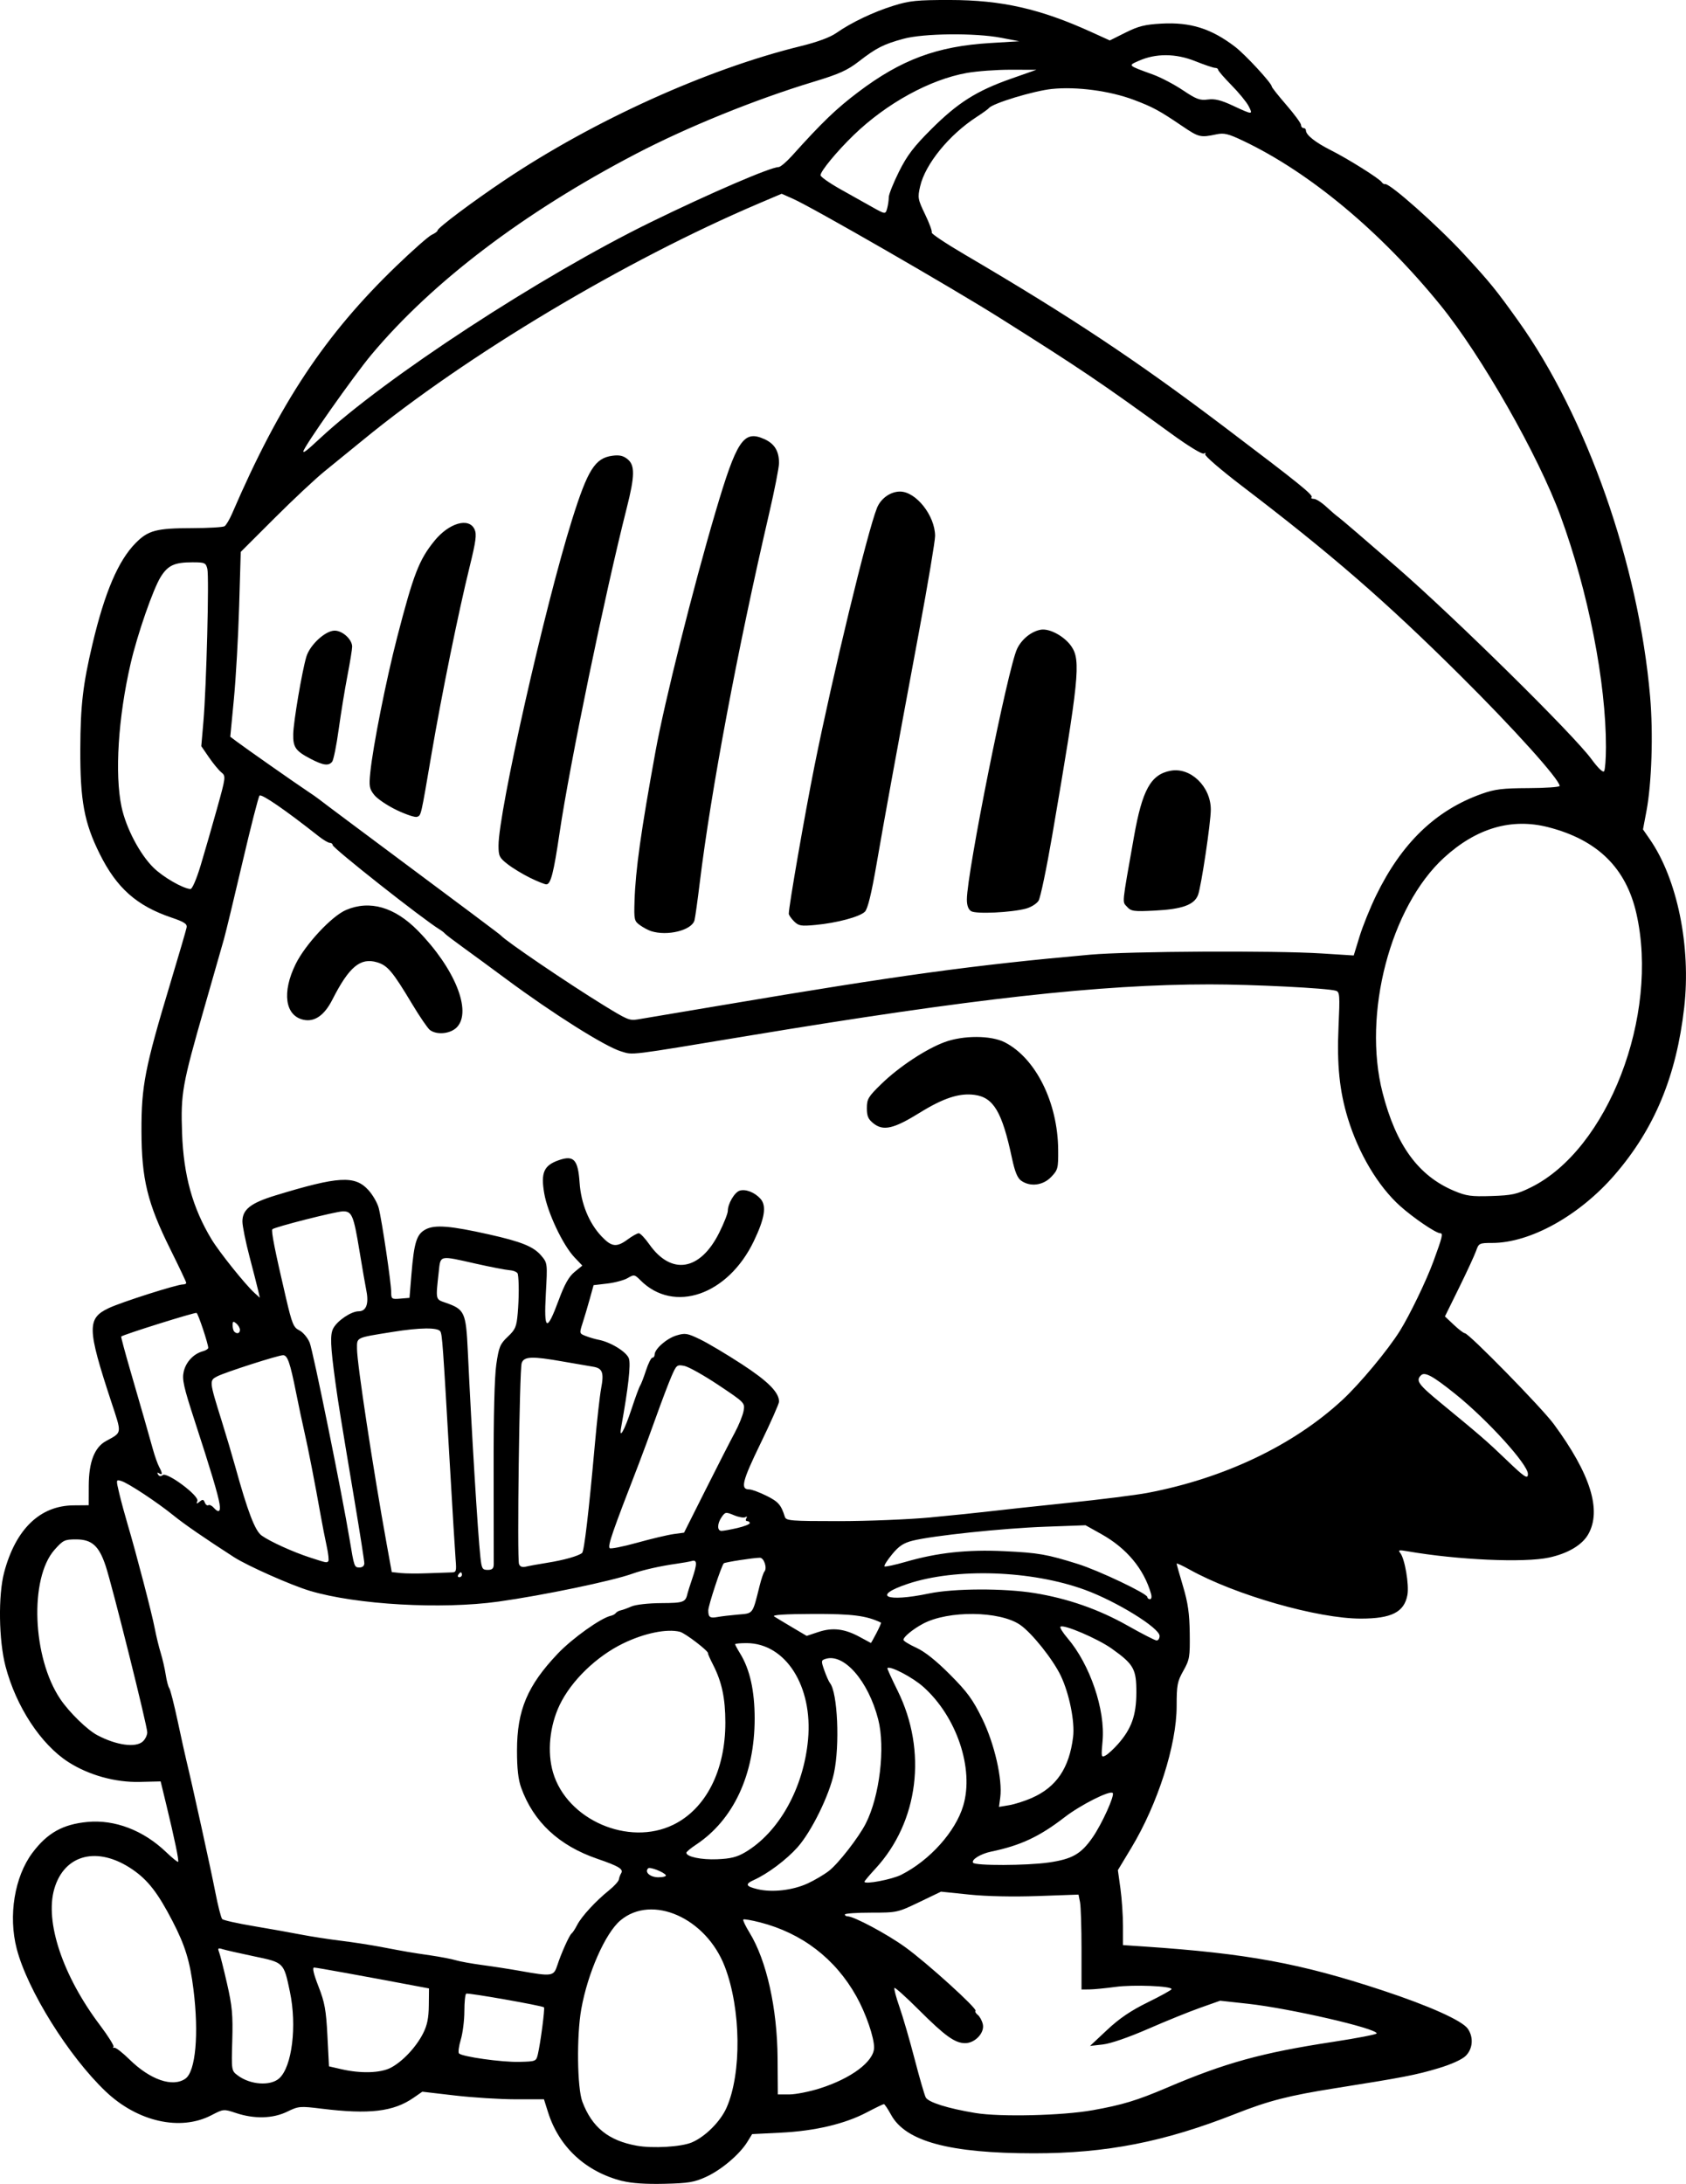 <?xml version="1.0" encoding="UTF-8" standalone="no"?>
<!-- Created with Inkscape (http://www.inkscape.org/) -->

<svg
   width="182.872mm"
   height="236.856mm"
   viewBox="0 0 182.872 236.856"
   version="1.1"
   id="svg5"
   xml:space="preserve"
   xmlns="http://www.w3.org/2000/svg"
   xmlns:svg="http://www.w3.org/2000/svg"><defs
     id="defs2" /><g
     id="layer1"
     transform="translate(-89.458,100.545)"><path
       style="fill:#000000;stroke-width:0.265"
       d="m 156.963,135.99 c -3.978,-1.005 -6.87,-3.684 -8.064,-7.47 l -0.44,-1.395 -3.061,-2.7e-4 c -1.683,-1.7e-4 -4.652,-0.185 -6.597,-0.412 l -3.536,-0.411 -0.962,0.665 c -2.169,1.501 -4.788,1.811 -9.942,1.178 -2.374,-0.292 -2.516,-0.279 -3.755,0.324 -1.549,0.754 -3.558,0.807 -5.548,0.146 -1.343,-0.446 -1.353,-0.445 -2.682,0.244 -3.364,1.745 -8.001,0.7 -11.451,-2.582 -4.017,-3.82 -8.482,-10.975 -9.652,-15.468 -0.934,-3.586 -0.238,-7.834 1.707,-10.423 1.615,-2.15 3.291,-3.088 5.966,-3.339 2.967,-0.279 6.064,0.907 8.524,3.264 0.666,0.638 1.255,1.116 1.309,1.062 0.109,-0.109 -0.379,-2.461 -1.294,-6.236 l -0.603,-2.487 -2.287,0.055 c -2.633,0.063 -5.503,-0.735 -7.706,-2.143 -2.989,-1.911 -5.687,-6.017 -6.834,-10.401 -0.734,-2.805 -0.804,-7.712 -0.145,-10.186 1.246,-4.682 3.884,-7.231 7.515,-7.262 l 1.653,-0.014 0.006,-2.117 c 0.007,-2.556 0.619,-4.15 1.856,-4.835 1.796,-0.996 1.758,-0.704 0.57,-4.316 -2.605,-7.919 -2.631,-8.999 -0.241,-10.118 1.401,-0.656 7.376,-2.559 8.033,-2.559 0.197,0 0.359,-0.076 0.359,-0.168 0,-0.092 -0.775,-1.729 -1.723,-3.638 -2.495,-5.025 -3.123,-7.602 -3.136,-12.863 -0.012,-4.849 0.377,-6.842 3.095,-15.875 0.942,-3.129 1.753,-5.906 1.804,-6.171 0.073,-0.384 -0.262,-0.602 -1.647,-1.072 -3.772,-1.279 -5.938,-3.2 -7.778,-6.9 -1.687,-3.391 -2.128,-5.774 -2.107,-11.389 0.017,-4.709 0.281,-6.984 1.321,-11.377 1.33,-5.619 2.797,-9.049 4.686,-10.957 1.36,-1.374 2.246,-1.606 6.148,-1.613 1.746,-0.003 3.316,-0.095 3.489,-0.205 0.173,-0.11 0.544,-0.733 0.825,-1.385 5.171,-11.993 10.065,-19.37 17.789,-26.817 1.78,-1.716 3.517,-3.248 3.862,-3.405 0.344,-0.157 0.626,-0.366 0.626,-0.464 0,-0.28 3.777,-3.113 7.276,-5.458 9.661,-6.474 21.948,-12.04 32.059,-14.522 1.859,-0.456 3.24,-0.965 3.931,-1.449 1.624,-1.136 4.012,-2.273 6.211,-2.957 1.723,-0.536 2.525,-0.617 6.085,-0.614 5.621,0.005 9.802,0.952 15.359,3.479 l 1.998,0.908 1.706,-0.853 c 1.393,-0.696 2.108,-0.875 3.893,-0.972 3.151,-0.172 5.393,0.532 7.978,2.504 1.118,0.853 3.99,3.964 3.99,4.321 0,0.094 0.714,0.996 1.587,2.004 0.873,1.008 1.587,1.982 1.587,2.164 5.3e-4,0.182 0.12,0.331 0.266,0.331 0.146,0 0.265,0.119 0.265,0.265 0,0.486 1.027,1.299 2.704,2.143 1.86,0.935 5.279,3.081 5.527,3.47 0.089,0.139 0.248,0.231 0.353,0.203 0.488,-0.127 5.698,4.497 8.558,7.595 2.807,3.041 3.474,3.86 5.878,7.226 7.448,10.426 13.067,26.426 14.311,40.746 0.348,4.009 0.176,9.401 -0.397,12.435 l -0.375,1.984 0.733,1.058 c 2.991,4.317 4.49,11.639 3.737,18.256 -0.846,7.438 -3.225,13.162 -7.546,18.155 -3.824,4.419 -9.152,7.378 -13.286,7.378 -1.385,0 -1.453,0.033 -1.737,0.85 -0.163,0.468 -0.991,2.261 -1.839,3.985 l -1.543,3.135 0.964,0.909 c 0.53,0.5 1.066,0.909 1.19,0.909 0.431,0 8.345,8.082 9.652,9.857 3.984,5.412 5.216,9.352 3.737,11.952 -0.662,1.163 -2.198,2.076 -4.242,2.521 -2.689,0.586 -9.957,0.262 -15.399,-0.686 -0.894,-0.156 -1.011,-0.126 -0.751,0.19 0.495,0.603 0.982,3.468 0.777,4.563 -0.349,1.86 -1.723,2.555 -5.053,2.556 -4.667,0.002 -13.611,-2.557 -18.558,-5.31 -0.78,-0.434 -1.418,-0.728 -1.418,-0.653 0,0.075 0.311,1.18 0.692,2.455 0.537,1.798 0.7,2.944 0.728,5.097 0.033,2.576 -0.018,2.872 -0.692,4.068 -0.654,1.159 -0.728,1.548 -0.728,3.836 -10e-4,4.209 -2.051,10.616 -4.919,15.373 l -1.455,2.413 0.277,1.99 c 0.152,1.095 0.277,2.924 0.277,4.064 v 2.074 l 2.315,0.156 c 11.13,0.749 16.923,1.816 25.809,4.749 5.093,1.681 8.657,3.281 9.274,4.161 0.646,0.923 0.555,2.169 -0.216,2.94 -0.401,0.401 -1.55,0.923 -2.977,1.352 -2.409,0.724 -3.839,1.001 -11.187,2.164 -5.023,0.795 -7.228,1.361 -10.805,2.773 -7.745,3.057 -14.024,4.288 -21.871,4.286 -9.152,-0.002 -13.916,-1.286 -15.495,-4.176 -0.349,-0.638 -0.7,-1.16 -0.78,-1.16 -0.081,0 -0.916,0.404 -1.858,0.899 -2.386,1.253 -5.614,2.015 -9.32,2.199 l -3.111,0.155 -0.528,0.855 c -0.829,1.342 -2.806,3.019 -4.447,3.773 -1.295,0.595 -1.92,0.7 -4.544,0.763 -2.01,0.049 -3.557,-0.056 -4.558,-0.309 z m 7.522,-4.184 c 1.449,-0.605 3.112,-2.263 3.776,-3.763 1.656,-3.744 1.573,-10.703 -0.182,-15.292 -2.027,-5.302 -7.902,-7.907 -11.328,-5.025 -1.639,1.379 -3.551,5.714 -4.247,9.629 -0.513,2.885 -0.445,8.539 0.121,10.036 1.049,2.774 2.826,4.212 5.893,4.766 1.735,0.314 4.809,0.133 5.967,-0.351 z m 43.47,-3.493 c 3.248,-0.581 4.817,-1.057 8.07,-2.444 6.336,-2.703 10.298,-3.795 18.058,-4.978 2.583,-0.394 4.696,-0.804 4.696,-0.912 0,-0.545 -9.439,-2.718 -13.959,-3.214 l -3.018,-0.331 -2.161,0.764 c -1.189,0.42 -3.735,1.452 -5.66,2.293 -2.09,0.913 -4.06,1.592 -4.895,1.687 l -1.396,0.159 1.852,-1.737 c 1.327,-1.245 2.577,-2.093 4.412,-2.993 1.408,-0.691 2.569,-1.333 2.58,-1.427 0.039,-0.339 -4.125,-0.507 -6.066,-0.246 -1.091,0.147 -2.371,0.272 -2.844,0.276 l -0.86,0.008 v -4.333 c 0,-2.383 -0.073,-4.699 -0.163,-5.146 l -0.163,-0.814 -4.401,0.157 c -2.708,0.097 -5.577,0.036 -7.457,-0.159 l -3.055,-0.316 -2.369,1.138 c -2.338,1.123 -2.405,1.138 -5.213,1.138 -1.564,0 -2.844,0.089 -2.844,0.198 -1.1e-4,0.109 0.127,0.198 0.282,0.198 0.691,0 4.275,1.914 6.255,3.341 2.355,1.696 7.864,6.688 7.635,6.917 -0.077,0.078 0.029,0.272 0.237,0.432 0.208,0.16 0.456,0.612 0.55,1.005 0.223,0.925 -0.836,2.064 -1.917,2.063 -1.103,-0.002 -2.176,-0.771 -4.991,-3.582 -1.4,-1.397 -2.604,-2.481 -2.676,-2.409 -0.072,0.072 0.173,1.004 0.546,2.07 0.373,1.066 1.111,3.605 1.641,5.642 0.529,2.037 1.072,3.91 1.205,4.162 0.282,0.534 2.396,1.197 5.389,1.692 2.686,0.444 9.434,0.284 12.7,-0.3 z m -29.581,-2.369 c 3.421,-1.081 5.871,-2.918 5.891,-4.417 0.015,-1.101 -0.889,-3.723 -1.919,-5.564 -2.286,-4.088 -5.9,-6.861 -10.463,-8.029 -0.922,-0.236 -1.733,-0.373 -1.801,-0.305 -0.069,0.069 0.231,0.703 0.666,1.41 1.855,3.017 3.015,8.208 3.051,13.655 l 0.026,3.903 1.243,2e-5 c 0.684,2e-5 2.172,-0.293 3.307,-0.652 z m -58.624,-1.098 c 1.386,-1.254 1.93,-5.687 1.152,-9.385 -0.672,-3.197 -0.637,-3.162 -3.888,-3.841 -1.559,-0.326 -3.095,-0.675 -3.413,-0.776 -0.488,-0.155 -0.548,-0.107 -0.383,0.31 0.108,0.271 0.495,1.803 0.861,3.404 0.563,2.464 0.65,3.414 0.572,6.188 -0.093,3.275 -0.092,3.278 0.601,3.797 1.361,1.02 3.545,1.167 4.499,0.304 z m -10.18,0.039 c 1.108,-0.776 1.474,-4.835 0.872,-9.673 -0.381,-3.061 -0.901,-4.758 -2.269,-7.401 -1.59,-3.073 -2.671,-4.467 -4.356,-5.617 -3.756,-2.564 -7.383,-1.657 -8.473,2.118 -1.035,3.585 0.925,9.429 4.954,14.771 0.905,1.2 1.566,2.26 1.47,2.356 -0.096,0.096 -0.056,0.138 0.09,0.094 0.146,-0.045 0.88,0.523 1.632,1.262 2.26,2.222 4.698,3.06 6.081,2.091 z m 22.262,-1.177 c 1.273,-0.657 2.753,-2.227 3.514,-3.727 0.448,-0.883 0.609,-1.668 0.623,-3.035 l 0.02,-1.844 -0.926,-0.175 c -6.234,-1.177 -11.269,-2.09 -11.533,-2.09 -0.219,0 -0.063,0.677 0.473,2.051 0.678,1.738 0.826,2.555 0.969,5.357 l 0.169,3.306 1.323,0.306 c 2.109,0.489 4.248,0.429 5.368,-0.149 z m 15.967,-1.478 c 0.284,-1.206 0.776,-4.964 0.664,-5.076 -0.181,-0.181 -8.238,-1.6 -8.44,-1.487 -0.109,0.061 -0.198,0.919 -0.198,1.906 0,0.987 -0.175,2.376 -0.389,3.088 -0.214,0.711 -0.3,1.383 -0.191,1.492 0.359,0.359 4.644,0.961 6.524,0.915 1.816,-0.044 1.846,-0.056 2.03,-0.838 z m 2.093,-9.591 c 0.423,-1.319 1.329,-3.34 1.572,-3.506 0.107,-0.073 0.378,-0.489 0.603,-0.926 0.476,-0.923 2.008,-2.585 3.453,-3.748 0.556,-0.447 1.035,-0.977 1.066,-1.178 0.03,-0.201 0.14,-0.501 0.243,-0.666 0.281,-0.449 -0.248,-0.771 -2.585,-1.572 -4.165,-1.428 -6.931,-4.011 -8.261,-7.718 -0.318,-0.885 -0.451,-2.08 -0.449,-4.036 0.004,-4.364 1.124,-7.022 4.421,-10.494 1.584,-1.667 4.681,-3.875 5.766,-4.109 0.207,-0.045 0.447,-0.178 0.535,-0.297 0.087,-0.119 0.325,-0.249 0.529,-0.29 0.204,-0.041 0.728,-0.231 1.164,-0.422 0.457,-0.2 1.83,-0.355 3.235,-0.363 2.455,-0.015 2.632,-0.083 2.857,-1.09 0.033,-0.146 0.253,-0.834 0.489,-1.531 0.561,-1.651 0.553,-2.112 -0.033,-1.946 -0.255,0.072 -0.999,0.205 -1.654,0.296 -1.733,0.241 -3.698,0.684 -4.796,1.083 -2.144,0.777 -9.711,2.353 -14.517,3.023 -6.194,0.863 -15.4,0.341 -20.442,-1.16 -2.036,-0.606 -6.783,-2.711 -8.258,-3.663 -3.152,-2.032 -5.387,-3.572 -6.546,-4.512 -1.794,-1.454 -4.936,-3.527 -5.679,-3.746 -0.571,-0.169 -0.572,-0.161 -0.209,1.363 0.201,0.843 0.614,2.366 0.917,3.385 0.899,3.019 2.635,9.678 2.931,11.245 0.152,0.8 0.441,1.991 0.642,2.646 0.202,0.655 0.448,1.726 0.548,2.381 0.1,0.655 0.273,1.31 0.385,1.455 0.112,0.146 0.522,1.753 0.911,3.572 0.389,1.819 0.809,3.724 0.934,4.233 0.641,2.627 2.671,11.858 3.136,14.258 0.293,1.512 0.635,2.852 0.761,2.977 0.126,0.126 1.651,0.467 3.389,0.759 1.739,0.292 4.054,0.704 5.145,0.917 1.091,0.212 3.02,0.511 4.285,0.665 1.265,0.153 3.23,0.455 4.366,0.671 2.951,0.56 3.173,0.598 5.372,0.919 1.091,0.16 2.342,0.399 2.778,0.533 0.437,0.134 1.746,0.37 2.91,0.525 1.164,0.155 3.01,0.442 4.101,0.637 3.394,0.607 3.614,0.575 3.982,-0.571 z m 27.161,-8.92 c 0.76,-0.348 1.809,-0.969 2.332,-1.379 1.026,-0.806 3.207,-3.612 3.973,-5.112 1.51,-2.957 2.142,-8.236 1.353,-11.307 -1.069,-4.161 -3.708,-7.194 -5.708,-6.559 -0.488,0.155 -0.495,0.226 -0.133,1.253 0.211,0.599 0.488,1.218 0.614,1.376 0.826,1.031 1.077,6.711 0.431,9.758 -0.515,2.429 -2.45,6.362 -3.965,8.057 -1.202,1.345 -3.215,2.854 -4.707,3.528 -1.008,0.455 -0.913,0.698 0.397,1.008 1.581,0.374 3.79,0.12 5.412,-0.623 z m 10.165,-0.946 c 3.085,-1.558 5.882,-4.677 6.718,-7.492 1.19,-4.006 -0.711,-9.659 -4.332,-12.886 -1.172,-1.044 -3.613,-2.317 -3.898,-2.032 -0.037,0.037 0.463,1.138 1.111,2.447 3.233,6.534 2.278,14.221 -2.398,19.293 -0.661,0.716 -1.201,1.358 -1.201,1.426 0,0.324 2.977,-0.237 4.001,-0.755 z m -25.543,0.045 c -0.207,-0.335 -1.731,-0.927 -1.915,-0.743 -0.416,0.416 0.218,0.973 1.107,0.973 0.522,0 0.886,-0.104 0.808,-0.23 z m 41.514,-1.37 c 2.562,-0.37 3.517,-0.913 4.77,-2.713 1.016,-1.458 2.432,-4.585 2.188,-4.83 -0.311,-0.311 -3.487,1.294 -5.233,2.642 -2.709,2.093 -4.768,3.056 -7.937,3.714 -1.149,0.238 -2.186,0.873 -1.977,1.21 0.206,0.333 5.836,0.316 8.19,-0.025 z m -32.898,-1.117 c 3.659,-2.171 6.327,-6.956 6.811,-12.216 0.532,-5.788 -2.426,-10.441 -6.651,-10.461 -0.691,-0.003 -1.257,0.051 -1.257,0.12 0,0.069 0.24,0.516 0.534,0.992 1.063,1.725 1.583,4.049 1.583,7.07 0,6.06 -2.291,10.986 -6.361,13.679 -0.576,0.381 -1.047,0.773 -1.047,0.871 0,0.438 1.613,0.779 3.345,0.707 1.464,-0.061 2.15,-0.233 3.043,-0.762 z m -7.803,-2.98 c 3.536,-1.73 5.652,-5.887 5.645,-11.094 -0.003,-2.613 -0.38,-4.393 -1.319,-6.228 -0.335,-0.655 -0.588,-1.224 -0.563,-1.265 0.127,-0.204 -2.468,-2.195 -3.05,-2.341 -1.407,-0.353 -3.847,0.145 -6.134,1.252 -2.918,1.412 -5.657,4.066 -6.912,6.697 -1.085,2.274 -1.362,5.107 -0.713,7.311 1.511,5.136 8.196,8.04 13.046,5.667 z m 38.893,-2.91 c 2.663,-1.176 4.053,-3.23 4.47,-6.607 0.202,-1.638 -0.405,-4.673 -1.323,-6.614 -0.85,-1.797 -3.163,-4.693 -4.442,-5.562 -2.217,-1.507 -7.786,-1.565 -10.511,-0.109 -1.1,0.587 -2.125,1.43 -2.125,1.746 0,0.123 0.625,0.508 1.389,0.856 0.921,0.419 2.153,1.399 3.657,2.909 1.879,1.887 2.479,2.707 3.499,4.79 1.33,2.716 2.217,6.594 1.954,8.552 l -0.135,1.012 1.102,-0.185 c 0.606,-0.102 1.715,-0.456 2.465,-0.787 z m 9.355,-5.856 c 1.453,-1.655 1.969,-3.106 1.976,-5.559 0.008,-2.566 -0.273,-3.069 -2.664,-4.772 -1.538,-1.095 -5.262,-2.685 -5.57,-2.377 -0.087,0.087 0.259,0.644 0.768,1.238 2.436,2.846 4.115,7.777 3.8,11.163 -0.161,1.729 -0.143,1.812 0.326,1.561 0.273,-0.146 0.886,-0.71 1.364,-1.254 z M 104.945,88.323 c 0.266,-0.241 0.484,-0.69 0.484,-0.998 0,-0.709 -3.791,-15.876 -4.509,-18.04 -0.726,-2.189 -1.5,-2.882 -3.215,-2.882 -1.233,0 -1.405,0.083 -2.327,1.121 -2.749,3.098 -2.415,11.712 0.629,16.209 0.969,1.432 2.906,3.321 3.998,3.901 2.069,1.098 4.165,1.39 4.94,0.688 z m 79.58,-11.765 c 0.313,-0.6 0.533,-1.107 0.49,-1.128 -1.577,-0.76 -3.115,-0.956 -7.39,-0.941 -3.059,0.01 -4.462,0.101 -4.198,0.271 0.218,0.141 1.101,0.672 1.962,1.182 l 1.565,0.926 1.283,-0.426 c 1.534,-0.51 2.847,-0.348 4.49,0.552 0.633,0.347 1.169,0.636 1.191,0.643 0.022,0.006 0.295,-0.479 0.608,-1.078 z m 30.706,0.313 c 0,-0.86 -4.644,-3.731 -8.07,-4.988 -5.807,-2.131 -14.016,-2.41 -19.25,-0.655 -3.928,1.317 -2.365,2.02 2.317,1.042 2.682,-0.56 8.128,-0.581 11.444,-0.043 3.604,0.585 6.986,1.768 10.12,3.543 1.528,0.865 2.927,1.582 3.109,1.594 0.182,0.011 0.331,-0.21 0.331,-0.492 z M 169.511,74.557 c 1.673,-0.144 1.553,0.017 2.34,-3.127 0.182,-0.728 0.415,-1.418 0.517,-1.535 0.331,-0.377 -0.041,-1.508 -0.494,-1.502 -0.726,0.009 -3.788,0.484 -3.911,0.607 -0.254,0.254 -1.681,4.58 -1.681,5.096 0,0.75 0.179,0.878 1.011,0.723 0.39,-0.073 1.388,-0.191 2.217,-0.262 z m 44.79,-2.267 c -0.772,-2.684 -2.638,-4.924 -5.376,-6.456 l -1.724,-0.964 -4.386,0.16 c -4.608,0.168 -12.233,0.972 -14.384,1.517 -0.981,0.248 -1.482,0.584 -2.22,1.484 -0.524,0.64 -0.893,1.224 -0.819,1.298 0.074,0.074 1.133,-0.154 2.352,-0.506 3.409,-0.984 6.639,-1.332 10.63,-1.143 3.711,0.175 4.635,0.336 7.992,1.389 2.286,0.717 7.541,3.218 7.541,3.589 0,0.125 0.127,0.227 0.282,0.227 0.167,0 0.213,-0.243 0.111,-0.595 z M 139.56,70.24 c 0,-0.146 -0.052,-0.265 -0.117,-0.265 -0.064,0 -0.19,0.119 -0.28,0.265 -0.09,0.146 -0.037,0.265 0.117,0.265 0.154,0 0.28,-0.119 0.28,-0.265 z m -1.144,-0.255 c 0.532,-0.008 0.567,-0.114 0.461,-1.398 -0.063,-0.764 -0.351,-5.497 -0.64,-10.517 -0.739,-12.856 -0.813,-13.891 -1.02,-14.225 -0.272,-0.44 -2.219,-0.418 -5.185,0.059 -4.046,0.651 -3.85,0.557 -3.85,1.844 0,1.556 1.739,12.998 3.207,21.105 l 0.561,3.095 0.96,0.105 c 0.528,0.058 1.853,0.068 2.945,0.023 1.091,-0.045 2.244,-0.086 2.561,-0.091 z m 4.595,-0.869 c 0.006,-0.327 0.001,-4.863 -0.011,-10.078 -0.014,-6.001 0.092,-10.264 0.289,-11.609 0.278,-1.904 0.409,-2.219 1.245,-3.007 0.827,-0.78 0.951,-1.072 1.079,-2.546 0.141,-1.614 0.146,-3.554 0.01,-4.258 -0.036,-0.189 -0.427,-0.371 -0.868,-0.405 -0.441,-0.034 -2.104,-0.355 -3.696,-0.714 -3.994,-0.902 -3.812,-0.941 -4.01,0.868 -0.341,3.115 -0.371,2.983 0.749,3.372 2.059,0.715 2.202,1.029 2.401,5.242 0.425,8.983 1.078,19.683 1.365,22.342 0.135,1.253 0.212,1.389 0.792,1.389 0.486,0 0.645,-0.145 0.654,-0.595 z m -14.038,-0.132 c -0.002,-0.255 -0.472,-3.261 -1.045,-6.681 -1.532,-9.142 -1.796,-10.774 -2.095,-12.965 -0.537,-3.928 -0.585,-5.137 -0.233,-5.813 0.439,-0.841 1.951,-1.86 2.762,-1.86 0.814,0 1.117,-0.806 0.836,-2.222 -0.119,-0.597 -0.459,-2.558 -0.755,-4.357 -0.632,-3.835 -0.816,-4.271 -1.791,-4.26 -0.759,0.008 -7.404,1.695 -7.651,1.942 -0.154,0.154 0.274,2.318 1.473,7.443 0.663,2.834 0.819,3.212 1.451,3.522 0.389,0.191 0.892,0.786 1.118,1.323 0.361,0.86 3.518,16.407 4.335,21.349 0.496,3.001 0.511,3.043 1.075,3.043 0.324,0 0.523,-0.177 0.521,-0.463 z m 19.867,-0.05 c 1.78,-0.282 3.391,-0.739 3.758,-1.065 0.226,-0.201 0.724,-4.44 1.379,-11.747 0.233,-2.599 0.539,-5.33 0.679,-6.068 0.332,-1.749 0.158,-2.217 -0.884,-2.381 -0.468,-0.074 -1.922,-0.324 -3.232,-0.556 -3.386,-0.6 -4.257,-0.567 -4.499,0.171 -0.242,0.737 -0.513,21.207 -0.288,21.792 0.109,0.284 0.358,0.375 0.755,0.277 0.326,-0.081 1.376,-0.271 2.333,-0.423 z m -23.772,-0.165 c 0.082,-0.082 7.9e-4,-0.826 -0.18,-1.654 -0.181,-0.828 -0.476,-2.338 -0.656,-3.357 -0.584,-3.305 -1.377,-7.371 -1.754,-8.996 -0.203,-0.873 -0.613,-2.809 -0.911,-4.302 -0.647,-3.236 -0.924,-4.033 -1.403,-4.033 -0.527,0 -6.274,1.845 -7.145,2.294 -0.875,0.451 -0.87,0.504 0.489,4.85 0.478,1.528 1.132,3.731 1.454,4.895 1.368,4.948 2.157,7.01 2.878,7.523 0.934,0.665 3.406,1.786 5.269,2.389 1.8,0.583 1.773,0.577 1.96,0.39 z m 37.453,-2.944 1.133,-0.153 2.353,-4.685 c 1.294,-2.577 2.711,-5.348 3.149,-6.157 0.438,-0.81 0.868,-1.871 0.954,-2.357 0.156,-0.877 0.132,-0.902 -2.711,-2.8 -1.578,-1.053 -3.247,-1.99 -3.708,-2.083 -0.802,-0.16 -0.864,-0.11 -1.399,1.121 -0.308,0.709 -1.07,2.718 -1.694,4.464 -0.624,1.746 -1.457,4.008 -1.852,5.027 -2.885,7.445 -3.364,8.83 -3.168,9.147 0.071,0.114 1.407,-0.147 2.969,-0.581 1.562,-0.434 3.351,-0.858 3.974,-0.942 z m 6.916,-0.657 c 0.739,-0.171 1.343,-0.409 1.343,-0.529 0,-0.121 -0.126,-0.219 -0.28,-0.219 -0.154,0 -0.195,-0.137 -0.091,-0.305 0.114,-0.185 0.073,-0.234 -0.105,-0.124 -0.162,0.1 -0.714,0.006 -1.227,-0.208 -0.883,-0.369 -0.955,-0.359 -1.335,0.183 -0.505,0.722 -0.518,1.513 -0.025,1.513 0.207,0 0.981,-0.14 1.72,-0.31 z M 190.423,64.015 c 2.367,-0.222 5.256,-0.519 6.42,-0.659 1.164,-0.14 4.985,-0.553 8.49,-0.916 3.505,-0.363 7.364,-0.849 8.575,-1.079 8.329,-1.58 15.835,-5.156 21.15,-10.077 1.889,-1.749 4.928,-5.399 6.232,-7.485 1.077,-1.724 2.87,-5.438 3.648,-7.558 0.971,-2.647 1.066,-3.043 0.726,-3.043 -0.458,0 -2.908,-1.663 -4.337,-2.945 -2.39,-2.143 -4.509,-5.696 -5.677,-9.52 -0.905,-2.964 -1.196,-5.823 -1.009,-9.93 0.156,-3.441 0.131,-3.775 -0.292,-3.903 -0.932,-0.281 -9.049,-0.69 -13.688,-0.688 -11.87,0.003 -25.729,1.545 -49.878,5.549 -13.449,2.23 -12.595,2.125 -13.967,1.714 -1.72,-0.515 -7.399,-4.093 -12.497,-7.873 -1.525,-1.131 -3.605,-2.657 -4.622,-3.391 -1.017,-0.734 -1.91,-1.414 -1.984,-1.512 -0.074,-0.097 -0.329,-0.296 -0.567,-0.442 -1.848,-1.131 -11.606,-8.828 -11.606,-9.155 0,-0.131 -0.138,-0.238 -0.306,-0.238 -0.168,0 -0.721,-0.327 -1.228,-0.728 -3.619,-2.856 -6.188,-4.621 -6.399,-4.395 -0.117,0.126 -0.95,3.383 -1.851,7.24 -0.901,3.856 -1.806,7.607 -2.012,8.334 -0.206,0.728 -1.15,4.027 -2.098,7.333 -2.429,8.465 -2.593,9.384 -2.441,13.681 0.163,4.601 1.141,8.124 3.198,11.53 0.84,1.391 3.672,4.925 4.659,5.814 l 0.579,0.522 -0.181,-0.787 c -0.1,-0.433 -0.525,-2.096 -0.945,-3.697 -0.42,-1.601 -0.764,-3.303 -0.764,-3.782 -5.2e-4,-1.304 0.893,-2.008 3.597,-2.833 6.823,-2.082 8.595,-2.185 10.062,-0.584 0.473,0.516 0.98,1.395 1.125,1.952 0.343,1.314 1.355,8.134 1.355,9.137 0,0.731 0.053,0.768 0.992,0.69 l 0.992,-0.082 0.207,-2.514 c 0.292,-3.542 0.566,-4.405 1.566,-4.922 0.997,-0.516 2.675,-0.38 6.834,0.552 3.564,0.799 4.859,1.325 5.693,2.317 0.666,0.791 0.67,0.827 0.488,4.108 -0.225,4.056 0.095,4.219 1.393,0.71 0.638,-1.724 1.104,-2.554 1.72,-3.058 l 0.845,-0.692 -0.851,-0.895 c -1.256,-1.322 -2.923,-4.846 -3.281,-6.939 -0.386,-2.255 -0.043,-3.033 1.587,-3.6 1.62,-0.564 2.078,-0.066 2.25,2.445 0.155,2.265 1.016,4.373 2.373,5.812 1.098,1.164 1.64,1.226 2.856,0.329 0.493,-0.364 1.029,-0.661 1.191,-0.661 0.162,0 0.673,0.536 1.134,1.192 2.398,3.401 5.518,2.89 7.585,-1.242 0.515,-1.03 0.937,-2.101 0.937,-2.379 0,-0.772 0.728,-2.011 1.285,-2.188 0.643,-0.204 1.626,0.178 2.256,0.878 0.683,0.759 0.468,2.124 -0.726,4.607 -2.811,5.845 -8.662,7.863 -12.287,4.238 -0.639,-0.639 -0.702,-0.65 -1.383,-0.248 -0.393,0.232 -1.387,0.501 -2.209,0.597 l -1.495,0.176 -0.412,1.485 c -0.226,0.816 -0.577,1.996 -0.778,2.62 -0.364,1.128 -0.362,1.138 0.349,1.413 0.393,0.153 1.008,0.333 1.366,0.401 1.324,0.251 3.05,1.312 3.303,2.03 0.223,0.635 -0.065,3.202 -0.837,7.455 -0.263,1.451 0.361,0.354 1.129,-1.984 0.406,-1.237 0.822,-2.368 0.924,-2.514 0.102,-0.146 0.389,-0.89 0.638,-1.654 0.249,-0.764 0.563,-1.389 0.696,-1.389 0.134,0 0.243,-0.15 0.243,-0.333 0,-0.61 1.311,-1.758 2.369,-2.075 0.95,-0.285 1.181,-0.246 2.579,0.431 0.844,0.409 2.878,1.62 4.519,2.69 2.831,1.846 4.02,3.042 4.029,4.05 0.002,0.218 -0.905,2.267 -2.016,4.554 -1.987,4.092 -2.204,4.971 -1.221,4.971 0.267,0 1.114,0.313 1.882,0.696 1.284,0.64 1.574,0.973 1.985,2.281 0.133,0.422 0.648,0.463 5.838,0.463 3.131,0 7.629,-0.182 9.996,-0.404 z m 9.804,-36.508 c -0.411,-0.288 -0.692,-0.972 -1.006,-2.447 -1.069,-5.022 -1.995,-6.588 -4.059,-6.865 -1.651,-0.221 -3.379,0.344 -5.981,1.957 -2.777,1.722 -3.91,1.983 -4.971,1.146 -0.584,-0.46 -0.728,-0.79 -0.728,-1.666 0,-0.986 0.153,-1.241 1.575,-2.624 1.901,-1.849 4.814,-3.776 6.85,-4.531 2.037,-0.755 5.042,-0.747 6.535,0.018 3.353,1.719 5.741,6.513 5.79,11.622 0.019,2.046 -0.022,2.208 -0.756,2.977 -0.883,0.924 -2.267,1.1 -3.248,0.413 z m -64.143,-16.352 c -0.239,-0.182 -1.111,-1.458 -1.937,-2.836 -2.111,-3.519 -2.654,-4.164 -3.787,-4.501 -1.814,-0.54 -3.04,0.482 -4.847,4.04 -0.871,1.716 -1.933,2.456 -3.141,2.191 -1.998,-0.439 -2.353,-2.977 -0.844,-6.042 1.051,-2.135 3.908,-5.2 5.466,-5.865 2.577,-1.1 5.272,-0.32 7.799,2.255 3.987,4.063 5.869,8.709 4.235,10.448 -0.687,0.731 -2.183,0.888 -2.944,0.31 z m -22.809,51.419 c -0.161,-1.021 -0.933,-3.603 -2.693,-9.003 -1.21,-3.711 -1.389,-4.515 -1.198,-5.359 0.236,-1.046 1.068,-1.935 2.065,-2.208 0.327,-0.09 0.595,-0.257 0.595,-0.371 0,-0.439 -1.082,-3.687 -1.264,-3.793 -0.157,-0.092 -7.971,2.357 -8.177,2.564 -0.035,0.035 0.419,1.725 1.01,3.756 1.254,4.313 1.914,6.615 2.428,8.467 0.204,0.734 0.507,1.59 0.673,1.901 0.385,0.72 0.384,0.947 -0.003,0.708 -0.194,-0.12 -0.233,-0.072 -0.109,0.13 0.129,0.209 0.302,0.231 0.504,0.064 0.454,-0.376 3.975,2.244 3.761,2.8 -0.132,0.343 -0.09,0.357 0.241,0.083 0.327,-0.271 0.43,-0.254 0.563,0.093 0.09,0.234 0.263,0.364 0.384,0.289 0.122,-0.075 0.377,0.04 0.568,0.256 0.546,0.618 0.786,0.48 0.651,-0.374 z m 141.909,-3.268 c 0,-1.04 -4.423,-5.906 -7.896,-8.689 -2.446,-1.959 -3.294,-2.419 -3.706,-2.007 -0.582,0.581 -0.289,0.989 2.143,2.989 4.319,3.551 5.05,4.185 7.074,6.13 2.036,1.956 2.385,2.187 2.385,1.576 z M 115.483,43.681 c 0,-0.2 -0.179,-0.513 -0.397,-0.694 -0.33,-0.274 -0.397,-0.242 -0.397,0.188 0,0.285 0.079,0.597 0.176,0.694 0.295,0.295 0.617,0.197 0.617,-0.188 z m 140.008,-15.447 c 8.359,-4.115 13.964,-18.639 11.461,-29.697 -1.123,-4.96 -4.221,-7.998 -9.558,-9.371 -3.98,-1.024 -7.79,0.088 -11.303,3.299 -5.821,5.32 -8.867,16.961 -6.672,25.498 1.465,5.697 3.878,9.008 7.755,10.64 1.327,0.559 1.859,0.632 4.061,0.561 2.223,-0.072 2.746,-0.187 4.256,-0.93 z M 168.003,8.433 c 18.924,-3.199 27.093,-4.319 39.688,-5.442 4.231,-0.377 19.996,-0.461 25.147,-0.133 l 3.451,0.219 0.63,-2.052 c 0.346,-1.128 1.155,-3.131 1.797,-4.45 2.768,-5.688 6.464,-9.248 11.442,-11.022 1.444,-0.515 2.261,-0.615 5.093,-0.627 1.855,-0.008 3.373,-0.113 3.373,-0.234 0.002,-0.692 -4.996,-6.245 -10.845,-12.049 -8.128,-8.066 -13.904,-13.076 -23.648,-20.51 -2.267,-1.73 -4.047,-3.266 -3.956,-3.414 0.096,-0.155 0.035,-0.188 -0.142,-0.079 -0.18,0.112 -1.655,-0.787 -3.547,-2.161 -7.689,-5.585 -9.79,-7.003 -18.584,-12.546 -5.179,-3.265 -20.332,-11.992 -22.443,-12.925 l -1.222,-0.54 -2.468,1.05 c -14.526,6.182 -31.707,16.446 -42.923,25.642 -1.31,1.074 -3.183,2.599 -4.163,3.389 -0.98,0.79 -3.431,3.084 -5.447,5.098 l -3.666,3.66 -0.175,5.923 c -0.096,3.258 -0.352,7.769 -0.568,10.024 l -0.393,4.101 0.706,0.529 c 0.97,0.727 6.328,4.484 7.6,5.328 0.571,0.379 1.166,0.794 1.323,0.923 0.157,0.129 1.535,1.166 3.063,2.305 14.034,10.457 16.553,12.343 16.669,12.475 0.532,0.609 7.292,5.199 11.113,7.547 2.605,1.6 2.818,1.689 3.704,1.55 0.364,-0.057 4.591,-0.768 9.393,-1.58 z m -7.943,-8.003 c -0.294,-0.095 -0.83,-0.383 -1.191,-0.641 -0.619,-0.443 -0.652,-0.593 -0.586,-2.646 0.109,-3.364 0.693,-7.522 2.274,-16.199 0.981,-5.382 4.066,-17.693 6.497,-25.929 2.317,-7.851 3.056,-8.955 5.312,-7.938 1.099,0.496 1.589,1.296 1.589,2.596 0,0.468 -0.484,2.933 -1.075,5.478 -3.438,14.795 -6.31,30.084 -7.529,40.081 -0.231,1.892 -0.483,3.699 -0.562,4.016 -0.27,1.094 -2.936,1.761 -4.73,1.183 z m 15.518,-1.063 c -0.31,-0.31 -0.564,-0.68 -0.564,-0.822 0,-0.8 1.738,-10.795 2.785,-16.014 1.976,-9.854 5.747,-25.42 6.78,-27.989 0.415,-1.033 1.463,-1.777 2.5,-1.777 1.731,0 3.791,2.604 3.804,4.81 0.003,0.535 -0.777,5.179 -1.733,10.319 -2.722,14.63 -3.72,20.089 -4.607,25.221 -0.566,3.274 -0.964,4.904 -1.274,5.214 -0.554,0.556 -3.038,1.221 -5.376,1.439 -1.558,0.145 -1.813,0.101 -2.315,-0.4 z m 19.214,-1.095 c -0.306,-0.191 -0.463,-0.621 -0.462,-1.268 0.002,-2.893 4.445,-25.074 5.445,-27.181 0.495,-1.043 1.538,-1.888 2.557,-2.073 0.96,-0.174 2.597,0.717 3.346,1.822 1.024,1.509 0.815,3.548 -2.094,20.501 -0.612,3.565 -1.277,6.746 -1.479,7.067 -0.202,0.322 -0.816,0.706 -1.364,0.854 -1.592,0.429 -5.421,0.608 -5.949,0.279 z m 16.91,-0.477 c -0.533,-0.593 -0.59,-0.016 0.751,-7.591 0.902,-5.092 1.826,-6.759 3.972,-7.162 2.166,-0.406 4.362,1.714 4.362,4.211 0,1.409 -1.041,8.365 -1.387,9.267 -0.41,1.069 -1.723,1.541 -4.698,1.69 -2.285,0.114 -2.558,0.076 -3,-0.415 z m -64.747,-3.138 c -0.793,-0.389 -1.887,-1.053 -2.433,-1.477 -0.897,-0.697 -0.992,-0.89 -0.992,-2.019 0,-3.684 5.018,-25.924 7.975,-35.345 1.704,-5.43 2.495,-6.683 4.377,-6.935 0.754,-0.101 1.178,-0.006 1.64,0.368 0.818,0.662 0.799,1.813 -0.086,5.304 -2.392,9.437 -6.186,27.792 -7.288,35.255 -0.636,4.31 -0.956,5.556 -1.429,5.556 -0.178,0 -0.973,-0.318 -1.765,-0.707 z m -14.471,-7.349 c -1.007,-0.483 -2.101,-1.219 -2.432,-1.637 -0.532,-0.672 -0.581,-0.948 -0.433,-2.419 0.292,-2.885 1.722,-10.08 2.931,-14.744 1.762,-6.797 2.357,-8.334 4.022,-10.389 1.586,-1.957 3.754,-2.581 4.359,-1.253 0.247,0.541 0.149,1.276 -0.537,4.062 -1.214,4.926 -3.037,13.882 -4.129,20.281 -1.178,6.906 -1.122,6.659 -1.574,6.833 -0.207,0.079 -1.2,-0.251 -2.207,-0.733 z m -9.345,-5.563 c -1.622,-0.845 -1.906,-1.251 -1.877,-2.678 0.027,-1.341 0.955,-6.814 1.422,-8.385 0.382,-1.287 2.061,-2.835 3.073,-2.835 0.853,0 1.898,0.957 1.897,1.737 -5.3e-4,0.282 -0.231,1.703 -0.513,3.158 -0.282,1.455 -0.708,4.075 -0.949,5.821 -0.24,1.746 -0.56,3.324 -0.71,3.506 -0.391,0.473 -0.967,0.394 -2.343,-0.323 z m -11.919,11.568 c 0.428,-1.419 1.223,-4.178 1.767,-6.13 0.971,-3.488 0.979,-3.558 0.476,-3.969 -0.282,-0.23 -0.886,-0.962 -1.343,-1.628 l -0.83,-1.21 0.229,-2.639 c 0.328,-3.778 0.637,-15.761 0.427,-16.595 -0.164,-0.653 -0.279,-0.704 -1.61,-0.704 -1.945,0 -2.653,0.322 -3.436,1.562 -0.824,1.306 -2.539,6.24 -3.274,9.418 -1.351,5.848 -1.74,11.982 -0.984,15.546 0.484,2.282 1.976,5.125 3.456,6.583 1.042,1.027 3.186,2.266 4.02,2.323 0.186,0.013 0.654,-1.076 1.102,-2.558 z m 152.427,-12.804 c 0.013,-7.059 -1.918,-16.89 -4.929,-25.097 -2.412,-6.574 -8.564,-17.373 -13.026,-22.865 -6.482,-7.979 -14.189,-14.398 -21.397,-17.822 -1.625,-0.772 -2.07,-0.879 -2.91,-0.7 -1.731,0.369 -1.892,0.329 -3.727,-0.916 -2.454,-1.665 -3.17,-2.053 -5.227,-2.827 -2.602,-0.979 -6.211,-1.457 -8.893,-1.178 -1.973,0.206 -6.439,1.564 -6.82,2.074 -0.076,0.102 -0.674,0.533 -1.329,0.958 -2.989,1.94 -5.571,5.109 -6.128,7.523 -0.285,1.233 -0.254,1.404 0.543,3.058 0.465,0.963 0.786,1.846 0.715,1.961 -0.071,0.115 1.561,1.202 3.627,2.414 11.442,6.714 18.551,11.434 28.098,18.656 8.237,6.231 9.701,7.413 9.468,7.646 -0.09,0.09 0.026,0.164 0.258,0.164 0.232,0 0.838,0.387 1.346,0.86 0.508,0.473 1.1,0.979 1.316,1.124 0.216,0.146 3.053,2.578 6.305,5.406 6.339,5.512 19.168,18.156 21.126,20.82 0.737,1.003 1.265,1.507 1.385,1.323 0.107,-0.163 0.196,-1.326 0.198,-2.584 z M 124.171,-53.005 c 7.022,-6.553 23.947,-17.612 35.895,-23.456 6.396,-3.128 12.977,-5.964 13.841,-5.964 0.193,0 0.849,-0.553 1.457,-1.229 3.284,-3.65 4.794,-5.101 7.191,-6.912 4.657,-3.517 8.54,-4.961 14.287,-5.311 l 3.175,-0.193 -1.984,-0.38 c -2.815,-0.539 -8.403,-0.482 -10.572,0.109 -2.163,0.589 -2.952,0.989 -4.846,2.457 -1.249,0.968 -2.139,1.369 -4.895,2.203 -6.32,1.913 -13.689,4.901 -19.281,7.82 -12.144,6.338 -22.081,13.879 -28.69,21.773 -1.906,2.276 -7.388,10.067 -7.388,10.498 0,0.21 0.412,-0.113 1.808,-1.415 z m 61.525,-24.988 c 0.088,-0.327 0.161,-0.849 0.163,-1.16 0.002,-0.311 0.501,-1.561 1.109,-2.778 0.88,-1.763 1.593,-2.7 3.506,-4.608 2.87,-2.863 4.901,-4.149 8.618,-5.458 l 2.778,-0.978 -2.778,-0.007 c -1.528,-0.004 -3.677,0.154 -4.776,0.35 -4.001,0.714 -8.695,3.291 -12.252,6.726 -1.808,1.746 -3.609,3.926 -3.608,4.366 5.3e-4,0.169 0.983,0.858 2.183,1.531 1.2,0.673 2.718,1.525 3.373,1.892 1.499,0.84 1.494,0.84 1.685,0.125 z m 39.192,-11.048 c -0.226,-0.438 -1.063,-1.458 -1.859,-2.266 -0.796,-0.809 -1.447,-1.562 -1.447,-1.674 0,-0.112 -0.149,-0.203 -0.332,-0.203 -0.183,0 -1.157,-0.33 -2.165,-0.733 -2.107,-0.843 -4.252,-0.855 -6.102,-0.035 -1.197,0.53 -1.249,0.479 1.539,1.494 0.846,0.308 2.304,1.073 3.239,1.7 1.456,0.976 1.844,1.121 2.703,1.006 0.757,-0.101 1.422,0.061 2.714,0.664 2.16,1.007 2.208,1.009 1.711,0.048 z"
       id="path8271" /></g></svg>
